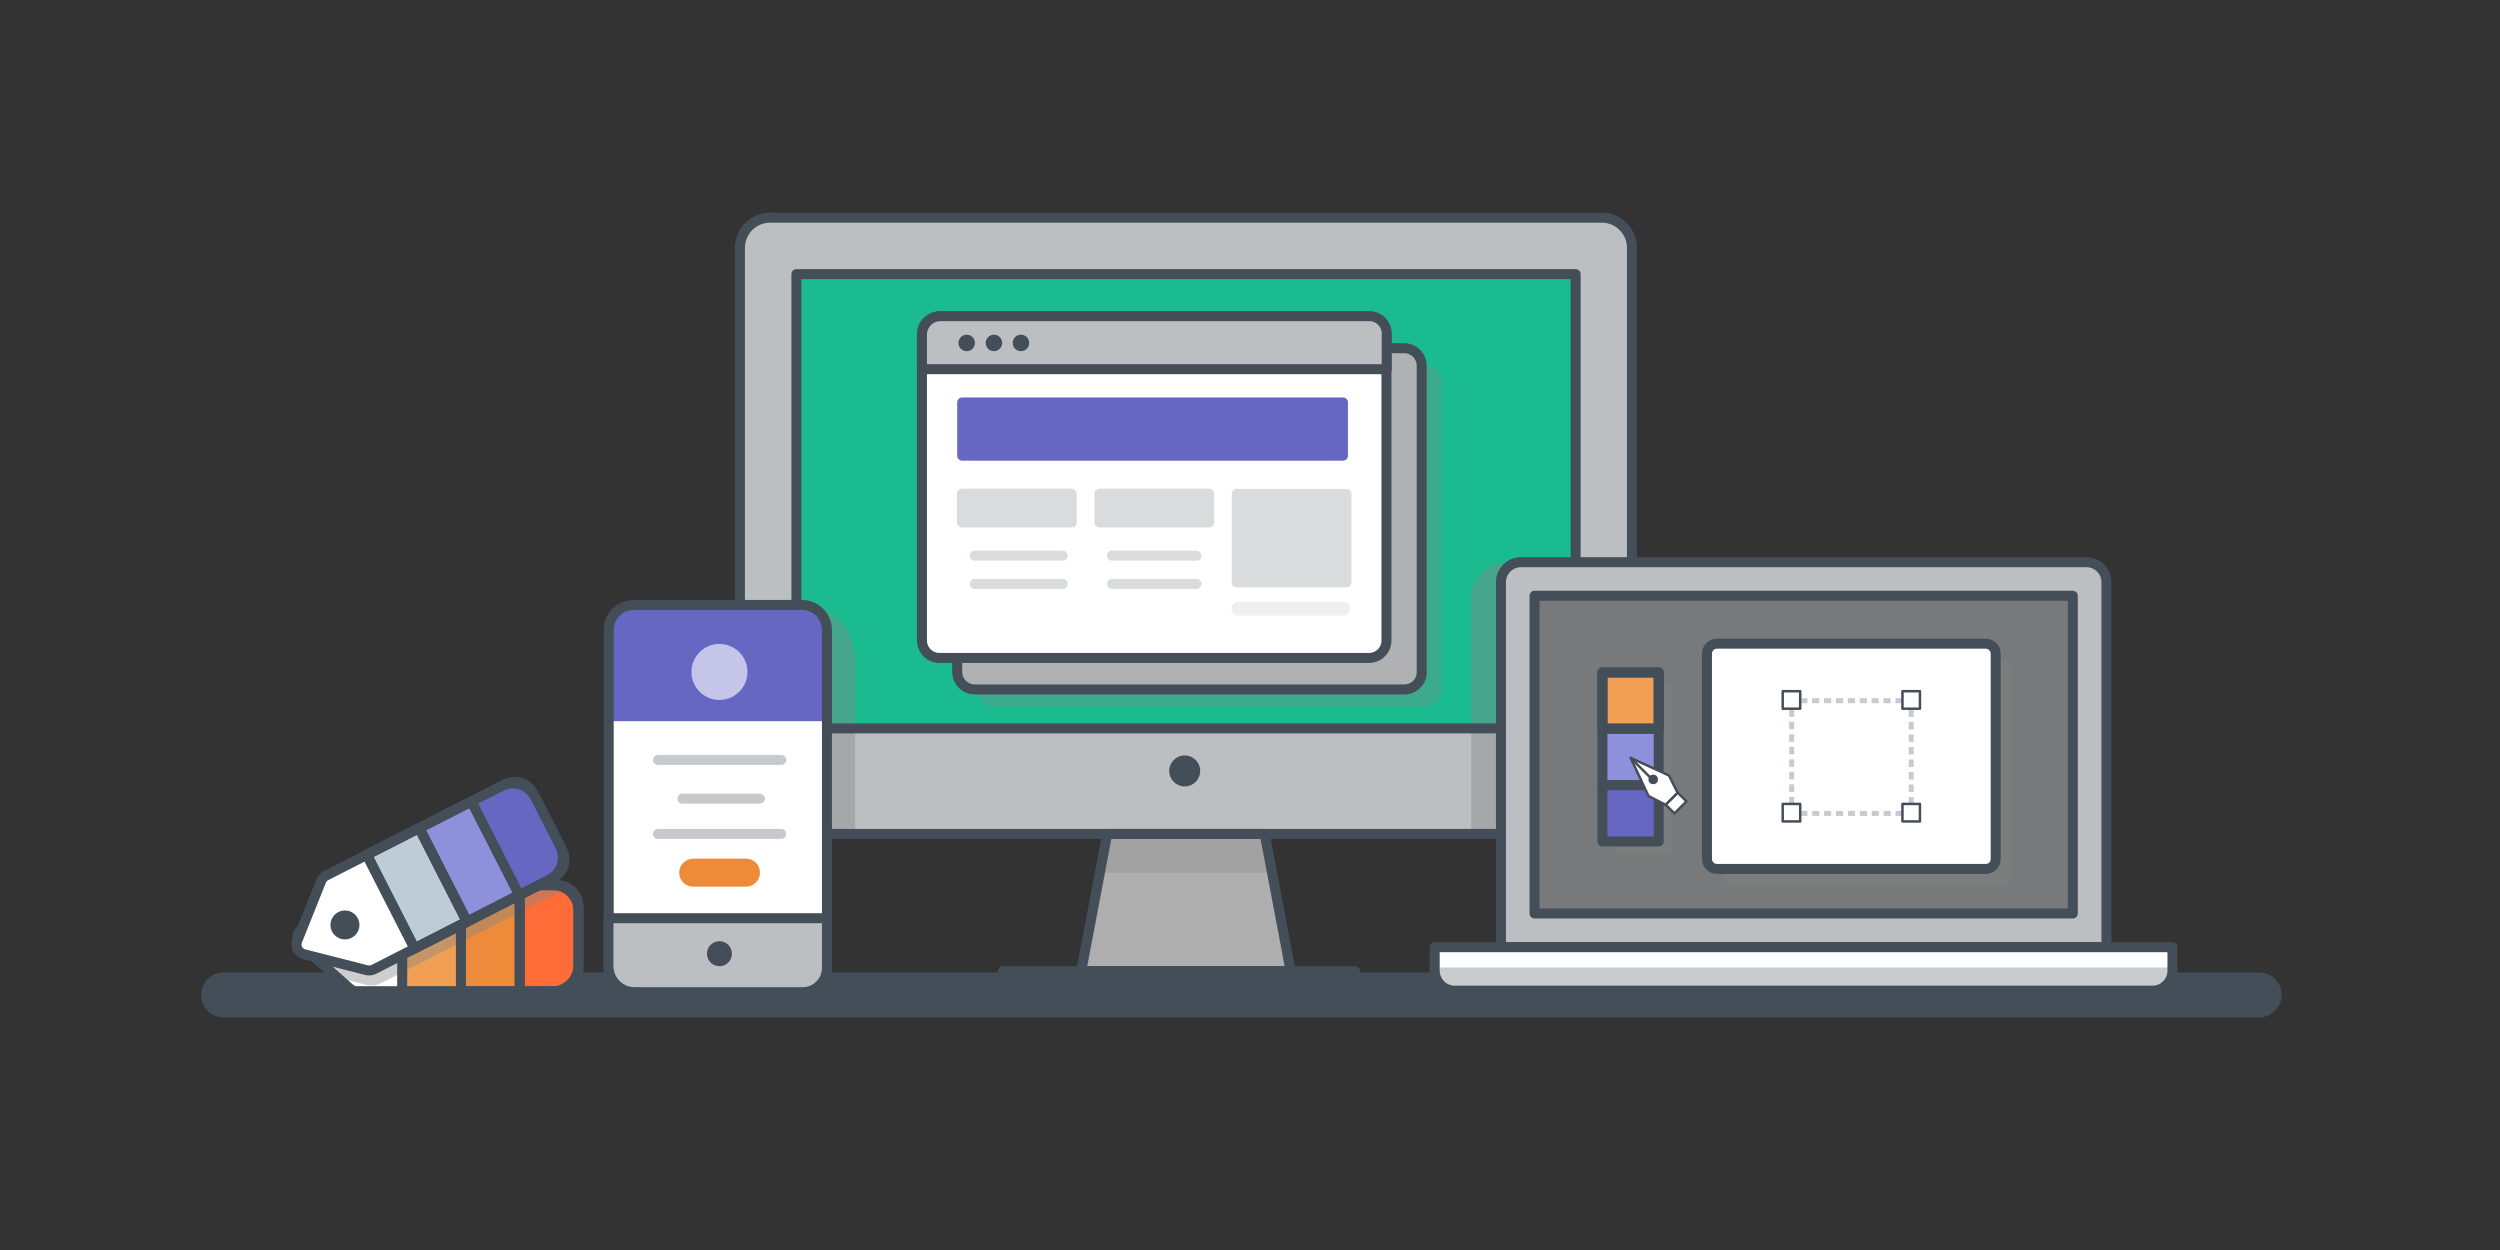 <svg version="1.1" id="Layer_1" x="0" y="0" viewBox="0 0 1000 500" xml:space="preserve" width="1000" height="500" xmlns="http://www.w3.org/2000/svg">
  <rect x="0" y="0" width="1000" height="500" fill="#333333" stroke="none"/>
  <style type="text/css" id="style2">
    .st2{fill:#fff}.st3{fill:#444e59}.st4{fill:#bbbfc2}.st6{opacity:.4;fill:#848484}.st7{fill:none;stroke:#444e59;stroke-width:4;stroke-linecap:round;stroke-linejoin:round;stroke-miterlimit:10}.st8{opacity:.32;fill:#848484}.st11{fill:#6567c3}.st12,.st13{opacity:.2;fill:#444e59}.st13{fill:none;stroke:#444e59;stroke-width:4;stroke-linecap:round;stroke-linejoin:round;stroke-miterlimit:10}.st16{fill:#f09f54}.st17{fill:#ed8b3b}.st19{fill:#8d91db}.st21{opacity:.3;fill:none;stroke:#444e59;stroke-width:4;stroke-linecap:round;stroke-linejoin:round;stroke-miterlimit:10}.st26,.st27{stroke-width:2}.st26{fill:none;stroke:#444e59;stroke-linejoin:round}.st27{stroke-dasharray:2.858,1.905}.st27,.st28,.st29{fill:none;stroke:#444e59;stroke-linejoin:round}.st28{stroke-width:2;stroke-dasharray:3.005,2.003}.st29{stroke-miterlimit:10}
  </style>
	<path id="XMLID_1313_" class="st3" d="M903.58 406.975H89.48c-5 0-9-4-9-9s4-9 9-9h814.2c5 0 9 4 9 9-.1 5-4.1 9-9.1 9z"/>
	<path id="XMLID_6_" class="st3" d="M401.18 388.475h140.8v8.4h-140.8z"/>
	<path id="XMLID_76_" class="st4" d="M639.78 333.575h-332.2c-6.6 0-12-5.4-12-12v-222.5c0-6.6 5.4-12 12-12h332.2c6.6 0 12 5.4 12 12v222.4c0 6.7-5.3 12.1-12 12.1z"/>
	<path id="XMLID_80_" transform="rotate(90)" style="fill:#1abc8f;fill-opacity:1" d="M109.654-630.668h181.7v312.6h-181.7z"/>
	<path id="XMLID_18_" class="st6" d="M640.58 333.575h-52.1v-94.8c0-7.6 6.1-13.7 13.7-13.7h38.4z"/>
	<path id="XMLID_107_" class="st6" d="M320.88 241.975h-25.3v74.7c0 9.3 8 16.9 17.4 16.9h29.1v-70c-.1-11.7-9.6-21.6-21.2-21.6z"/>
	<path id="XMLID_5_" class="st7" d="M640.78 333.575h-332.8c-6.6 0-12-5.4-12-12v-222.5c0-6.6 5.4-12 12-12h332.8c6.6 0 12 5.4 12 12v222.4c0 6.7-5.4 12.1-12 12.1z"/>
	<path id="XMLID_7_" transform="rotate(90)" class="st7" d="M109.652-630.265h181.7v311.7h-181.7z"/>
	<path id="XMLID_179_" class="st8" d="M569.68 282.575h-171.8c-3.9 0-7-3.2-7-7v-122.6c0-3.9 3.2-7 7-7h171.8c3.9 0 7 3.2 7 7v122.5c0 3.9-3.1 7.1-7 7.1z"/>
	<path id="XMLID_134_" d="M561.68 275.775h-171.8c-3.9 0-7-3.2-7-7v-122.5c0-3.9 3.2-7 7-7h171.8c3.9 0 7 3.2 7 7v122.5c.1 3.9-3.1 7-7 7z" style="fill:#afb1b2"/>
	<path id="XMLID_137_" class="st7" d="M561.68 275.775h-171.8c-3.9 0-7-3.2-7-7v-122.5c0-3.9 3.2-7 7-7h171.8c3.9 0 7 3.2 7 7v122.5c.1 3.9-3.1 7-7 7z"/>
	<path id="XMLID_96_" transform="translate(-6.22 -259.325)" style="fill:#aeaeaf" d="m512.1 592.9 10.4 54.9h-83.8l10.4-54.9z"/>
	<path id="XMLID_99_" class="st8" transform="translate(-6.22 -259.325)" d="M446.3 608.4h68.6l-2.8-15.5h-63z"/>
	<path id="XMLID_3_" class="st7" transform="translate(-6.22 -259.325)" d="m512.1 592.9 10.4 54.9h-83.8l10.4-54.9z"/>
	<path id="XMLID_8_" class="st7" d="M401.18 388.475h140.8v8.4h-140.8z"/>
	<circle id="XMLID_9_" class="st3" cx="473.88" cy="308.375" r="6.2"/>
	<path id="XMLID_133_" class="st2" d="M547.58 263.175h-171.8c-3.9 0-7-3.2-7-7v-122.6c0-3.9 3.2-7 7-7h171.8c3.9 0 7 3.2 7 7v122.5c.1 3.9-3.1 7.1-7 7.1z"/>
	<path id="XMLID_25_" class="st7" d="M547.58 263.175h-171.8c-3.9 0-7-3.2-7-7v-122.6c0-3.9 3.2-7 7-7h171.8c3.9 0 7 3.2 7 7v122.5c.1 3.9-3.1 7.1-7 7.1z"/>
	<path id="XMLID_105_" class="st4" d="M554.68 147.675h-185.9v-13.8c0-4 3.3-7.4 7.4-7.4h171.6c3.8 0 6.9 3.1 6.9 6.9z"/>
	<path id="XMLID_26_" class="st7" d="M554.68 147.675h-185.9v-13.8c0-4 3.3-7.4 7.4-7.4h171.6c3.8 0 6.9 3.1 6.9 6.9z"/>
	<g id="XMLID_108_" transform="translate(-6.22 -259.325)">
    <circle id="XMLID_106_" class="st3" cx="392.9" cy="396.5" r="3.3"/>
		<circle id="XMLID_109_" class="st3" cx="403.8" cy="396.5" r="3.3"/>
		<circle id="XMLID_120_" class="st3" cx="414.6" cy="396.5" r="3.3"/>
  </g>
	<path id="XMLID_122_" class="st11" d="M537.18 184.275h-152.3c-1.1 0-2-.9-2-2v-21.3c0-1.1.9-2 2-2h152.3c1.1 0 2 .9 2 2v21.3c0 1.1-.9 2-2 2z"/>
	<g id="XMLID_123_" transform="translate(-6.22 -259.325)">
    <path id="XMLID_124_" class="st12" d="M434.9 470.3H391c-1.1 0-2-.9-2-2v-11.5c0-1.1.9-2 2-2h43.9c1.1 0 2 .9 2 2v11.5c0 1.1-.8 2-2 2z"/>
		<path id="XMLID_125_" class="st13" d="M396.1 481.6h35.2"/>
		<path id="XMLID_128_" class="st13" d="M396.1 492.9h35.2"/>
  </g>
	<g id="XMLID_127_" transform="translate(-6.22 -259.325)">
    <path id="XMLID_131_" class="st12" d="M489.9 470.3H446c-1.1 0-2-.9-2-2v-11.5c0-1.1.9-2 2-2h43.9c1.1 0 2 .9 2 2v11.5c0 1.1-.9 2-2 2z"/>
		<path id="XMLID_130_" class="st13" d="M451 481.6h33.8"/>
		<path id="XMLID_129_" class="st13" d="M451 492.9h33.8"/>
  </g>
	<g id="XMLID_132_" transform="translate(-6.22 -259.325)" style="opacity:.2">
    <path id="XMLID_135_" class="st3" d="M544.8 494.3h-43.9c-1.1 0-2-.9-2-2v-35.4c0-1.1.9-2 2-2h43.9c1.1 0 2 .9 2 2v35.4c0 1.1-.9 2-2 2z"/>
  </g>
	<g id="XMLID_126_" transform="translate(-6.22 -259.325)" style="opacity:9.000000e-02">
    <path id="XMLID_136_" class="st3" d="M543.4 505.6h-41.8c-1.6 0-2.8-1.3-2.8-2.8 0-1.5 1.3-2.8 2.8-2.8h41.8c1.6 0 2.8 1.3 2.8 2.8 0 1.5-1.3 2.8-2.8 2.8z"/>
  </g>
	<g id="XMLID_23_" transform="translate(-6.22 -259.325)">
    <g id="XMLID_12_">
      <path id="XMLID_71_" class="st2" d="M229.2 613.4h-80.6c-1 0-1.9.3-2.6 1l-19.5 17c-1.8 1.6-1.8 4.4 0 5.9l19.5 17.3c.7.6 1.6 1.2 2.6 1.2h80.6c4.6 0 8.4-4.2 8.4-8.8v-25.5c-.1-4.4-3.8-8.1-8.4-8.1zm-82.8 25.9c-2.7 0-5-2.2-5-5s2.2-5 5-5 5 2.2 5 5-2.2 5-5 5z"/>
		<path id="XMLID_70_" class="st16" d="M167.1 613.4h23.5v42.5h-23.5z"/>
		<path id="XMLID_69_" class="st17" d="M190.6 613.4h23.5v42.5h-23.5z"/>
		<path id="XMLID_58_" d="M227.1 655.9h-13v-42.5h13.4c5.5 0 10.1 4.5 10.1 10.1v22c-.1 5.7-4.8 10.4-10.5 10.4z" style="fill:#ff6c37"/>
		<path id="XMLID_117_" class="st6" d="M231.4 615.5c-.4-.1-.8-.1-1.2-.1h-80.6c-1 0-1.9.3-2.6 1l-19.5 17c-1.8 1.6-1.8 4.4 0 5.9l12.2 10.7 13.2 3.3c.6.2 1.3.2 2 .2 1.3 0 2.5-.3 3.7-.9l71.8-36.6c.3-.1.7-.3 1-.5zm-84 25.8c-2.7 0-5-2.2-5-5s2.2-5 5-5 5 2.2 5 5-2.2 5-5 5z"/>
		<path id="XMLID_29_" class="st7" d="M229.2 613.4h-80.6c-1 0-1.9.3-2.6 1l-19.5 17c-1.8 1.6-1.8 4.4 0 5.9l19.5 17.3c.7.6 1.6 1.2 2.6 1.2h80.6c4.6 0 8.4-4.2 8.4-8.8v-25.5c-.1-4.4-3.8-8.1-8.4-8.1zm-82.8 25.9c-2.7 0-5-2.2-5-5s2.2-5 5-5 5 2.2 5 5-2.2 5-5 5z"/>
		<path id="XMLID_17_" class="st7" d="M167.1 613.4h23.5v42.5h-23.5z"/>
		<path id="XMLID_21_" class="st7" d="M190.6 613.4h23.5v42.5h-23.5z"/>
		<path id="XMLID_22_" class="st7" d="M227.1 655.9h-13v-42.5h13.4c5.5 0 10.1 4.5 10.1 10.1v22c-.1 5.7-4.8 10.4-10.5 10.4z"/>
    </g>
		<g id="XMLID_20_">
      <path id="XMLID_74_" class="st2" d="m208.4 573-71.8 36.6c-.9.4-1.5 1.2-1.9 2.1l-9.6 24c-.9 2.2.4 4.7 2.7 5.3l25.1 6.4c.9.2 1.9.1 2.8-.3l71.8-36.6c4.1-2.1 5.7-7.1 3.6-11.1l-11.6-22.7c-2.1-4.2-7.1-5.8-11.1-3.7z"/>
			<path id="XMLID_77_" transform="rotate(-27.031 193.882 603.896)" class="st19" d="M182.2 582.9h23.5v42h-23.5z"/>
			<path id="XMLID_33_" class="st7" d="m208.4 573-71.8 36.6c-.9.4-1.5 1.2-1.9 2.1l-9.6 24c-.9 2.2.4 4.7 2.7 5.3l25.1 6.4c.9.2 1.9.1 2.8-.3l71.8-36.6c4.1-2.1 5.7-7.1 3.6-11.1l-11.6-22.7c-2.1-4.2-7.1-5.8-11.1-3.7z"/>
			<circle id="XMLID_34_" class="st3" cx="144.2" cy="629.3" r="5.8"/>
			<path id="XMLID_79_" transform="rotate(-27.031 172.965 614.568)" style="fill:#beccd5;stroke:#444e59;stroke-width:4;stroke-linecap:round;stroke-linejoin:round;stroke-miterlimit:10" d="M161.2 593.6h23.5v42h-23.5z"/>
			<path id="XMLID_32_" transform="rotate(-27.031 172.965 614.568)" class="st7" d="M161.2 593.6h23.5v42h-23.5z"/>
			<path id="XMLID_31_" transform="rotate(-27.031 193.882 603.896)" class="st7" d="M182.2 582.9h23.5v42h-23.5z"/>
			<path id="XMLID_30_" class="st11" d="m225.9 611.2-12 6.1-19.1-37.4 12-6.1c4.9-2.5 10.9-.6 13.5 4.4l10 19.6c2.5 4.9.5 10.9-4.4 13.4z"/>
			<path id="XMLID_78_" class="st7" d="m225.9 611.2-12 6.1-19.1-37.4 12-6.1c4.9-2.5 10.9-.6 13.5 4.4l10 19.6c2.5 4.9.5 10.9-4.4 13.4z"/>
    </g>
  </g>
	<g id="XMLID_90_" transform="translate(-6.22 -259.325)">
    <path id="XMLID_102_" class="st2" d="M327 656.2h-67.3c-5.5 0-10-4.5-10-10V511.3c0-5.5 4.5-10 10-10H327c5.5 0 10 4.5 10 10v134.9c0 5.6-4.5 10-10 10z"/>
		<path id="XMLID_83_" class="st11" d="M338.4 547.8h-88.7v-36.7c0-5.4 4.4-9.8 9.8-9.8H328c5.7 0 10.3 4.7 10.3 10.3v36.2z"/>
		<path id="XMLID_10_" class="st7" d="M327 656.2h-67.3c-5.5 0-10-4.5-10-10V511.3c0-5.5 4.5-10 10-10H327c5.5 0 10 4.5 10 10v134.9c0 5.6-4.5 10-10 10z"/>
		<path id="XMLID_82_" class="st4" d="M327.1 656.2H260c-5.7 0-10.4-4.7-10.4-10.4v-19.2H337v19.7c0 5.5-4.5 9.9-9.9 9.9z"/>
		<path id="XMLID_81_" class="st7" d="M327.3 656.2H260c-5.7 0-10.4-4.7-10.4-10.4v-19.2H337v19.9c0 5.4-4.4 9.7-9.7 9.7z"/>
		<circle id="XMLID_84_" class="st3" cx="294" cy="640.8" r="5"/>
		<path id="XMLID_86_" class="st21" d="M269.4 563.3h49.3"/>
		<path id="XMLID_87_" class="st21" d="M279.2 578.8h31"/>
		<path id="XMLID_88_" class="st21" d="M269.4 592.9h49.3"/>
		<circle id="XMLID_85_" cx="294" cy="528.1" r="11.2" style="opacity:.62;fill:#fff"/>
		<path id="XMLID_89_" class="st17" d="M310.2 608.4c0 3.1-2.5 5.6-5.6 5.6h-21.1c-3.1 0-5.6-2.5-5.6-5.6 0-3.1 2.5-5.6 5.6-5.6h21.1c3.1-.1 5.6 2.4 5.6 5.6z"/>
  </g>
	<g id="XMLID_111_" transform="translate(-6.22 -259.325)">
    <path id="XMLID_100_" class="st4" d="M848.2 637.9H605.9V492.3c0-4.3 3.5-7.8 7.8-7.8h226.8c4.2 0 7.6 3.4 7.6 7.6v145.8z"/>
		<path id="XMLID_11_" class="st7" d="M848.8 638.2H606.6v-146c0-4.4 3.6-8 8-8h226.2c4.4 0 8 3.6 8 8z"/>
		<path id="XMLID_101_" transform="rotate(90 727.75 561.177)" style="opacity:.71;fill:#5d5d5d" d="M663.7 453.4h128.2v215.5H663.7z"/>
		<path id="XMLID_183_" class="st8" d="M672.7 600.9h-18.6c-1.1 0-2-.9-2-2v-63.7c0-1.1.9-2 2-2h18.6c1.1 0 2 .9 2 2V599c0 1-.9 1.9-2 1.9z"/>
		<path id="XMLID_178_" class="st8" d="M807 613.8H699.6c-2.2 0-4-1.8-4-4v-82.1c0-2.2 1.8-4 4-4H807c2.2 0 4 1.8 4 4v82.1c0 2.2-1.7 4-4 4z"/>
		<path id="XMLID_103_" transform="rotate(90 727.659 561.179)" class="st7" d="M664.1 453.5h127.1v215.3H664.1z"/>
		<path id="XMLID_110_" class="st2" d="M875.2 638.2H580.1v9.4c0 4.4 3.6 8 8 8h279.1c4.4 0 8-3.6 8-8z"/>
		<path id="XMLID_206_" d="M591.4 656.2H864c5.5 0 10-4.2 11-9.9H580.3c1 5.7 5.6 9.9 11.1 9.9z" style="opacity:.8;fill:#bbbfc2"/>
		<path id="XMLID_15_" class="st7" d="M875.2 638.2H580.1v9.4c0 4.4 3.6 8 8 8h279.1c4.4 0 8-3.6 8-8z"/>
		<path id="XMLID_201_" class="st16" d="M646.8 528.1h22.5v22.5h-22.5z"/>
		<path id="XMLID_138_" class="st7" d="M647.2 528.3h22.5v22.5h-22.5z"/>
		<path id="XMLID_180_" class="st7" d="M647.2 528.3h22.5v22.5h-22.5z"/>
		<path id="XMLID_156_" class="st19" d="M646.8 550.6h22.5v22.5h-22.5z"/>
		<path id="XMLID_140_" class="st7" d="M647.2 550.9h22.5v22.5h-22.5z"/>
		<path id="XMLID_202_" class="st11" d="M646.8 573.1h22.5v22.5h-22.5z"/>
		<path id="XMLID_143_" class="st7" d="M647.2 573.4h22.5v22.5h-22.5z"/>
		<path id="XMLID_115_" class="st2" d="M800.5 606.9H693c-2.2 0-4-1.8-4-4v-82.1c0-2.2 1.8-4 4-4h107.5c2.2 0 4 1.8 4 4v82.1c0 2.3-1.8 4-4 4z"/>
		<path id="XMLID_139_" class="st7" d="M800.5 606.9H693c-2.2 0-4-1.8-4-4v-82.1c0-2.2 1.8-4 4-4h107.5c2.2 0 4 1.8 4 4v82.1c0 2.3-1.8 4-4 4z"/>
		<g id="XMLID_147_" style="opacity:.3">
      <g id="XMLID_205_">
        <path id="XMLID_419_" class="st26" d="M770.7 583.2v1.5h-1.5"/>
		  <path id="XMLID_418_" class="st27" d="M767.3 584.7h-41.9"/>
		  <path id="XMLID_417_" class="st26" d="M724.4 584.7h-1.5v-1.5"/>
		  <path id="XMLID_416_" class="st28" d="M722.9 581.1v-39"/>
		  <path id="XMLID_415_" class="st26" d="M722.9 541.1v-1.5h1.5"/>
		  <path id="XMLID_214_" class="st27" d="M726.3 539.6h41.9"/>
		  <path id="XMLID_213_" class="st26" d="M769.2 539.6h1.5v1.5"/>
		  <path id="XMLID_211_" class="st28" d="M770.7 543.1v39.1"/>
      </g>
    </g>
		<g id="XMLID_155_">
      <path id="XMLID_154_" class="st2" d="M719.6 536.1h7.1v7.1h-7.1z"/>
			<path id="XMLID_153_" class="st29" d="M719.3 535.8h7v7h-7z"/>
    </g>
		<g id="XMLID_157_">
      <path id="XMLID_159_" class="st2" d="M719.6 581.1h7.1v7.1h-7.1z"/>
			<path id="XMLID_158_" class="st29" d="M719.3 580.9h7v7h-7z"/>
    </g>
		<g id="XMLID_162_">
      <path id="XMLID_166_" class="st2" d="M767.2 536.1h7.1v7.1h-7.1z"/>
			<path id="XMLID_164_" class="st29" d="M767.2 535.8h7v7h-7z"/>
    </g>
		<g id="XMLID_196_">
      <path id="XMLID_198_" class="st2" d="M767.2 581.1h7.1v7.1h-7.1z"/>
			<path id="XMLID_197_" class="st29" d="M767.2 580.9h7v7h-7z"/>
    </g>
		<g id="XMLID_229_">
      <g id="XMLID_225_">
        <path id="XMLID_230_" class="st2" d="m658.5 562.5 7.1 15.2 6.9 3.6 4.8-4.8-3.5-7z"/>
		  <path id="XMLID_227_" class="st29" d="m658.5 562.5 7.1 15.2 6.9 3.6 4.8-4.8-3.5-7z"/>
		  <circle id="XMLID_224_" class="st3" cx="667.5" cy="571.1" r="1.9"/>
		  <path id="XMLID_226_" style="fill:none;stroke:#444e59;stroke-linecap:round;stroke-linejoin:round;stroke-miterlimit:10" d="m658.5 562.5 7.9 7.9"/>
      </g>
			<path id="XMLID_231_" transform="rotate(-45.001 676.688 580.604)" class="st2" d="M673.3 578.1h6.8v4.9h-6.8z"/>
			<path id="XMLID_228_" transform="rotate(-45.001 676.688 580.604)" class="st29" d="M673.3 578.1h6.8v4.9h-6.8z"/>
    </g>
  </g>
</svg>
